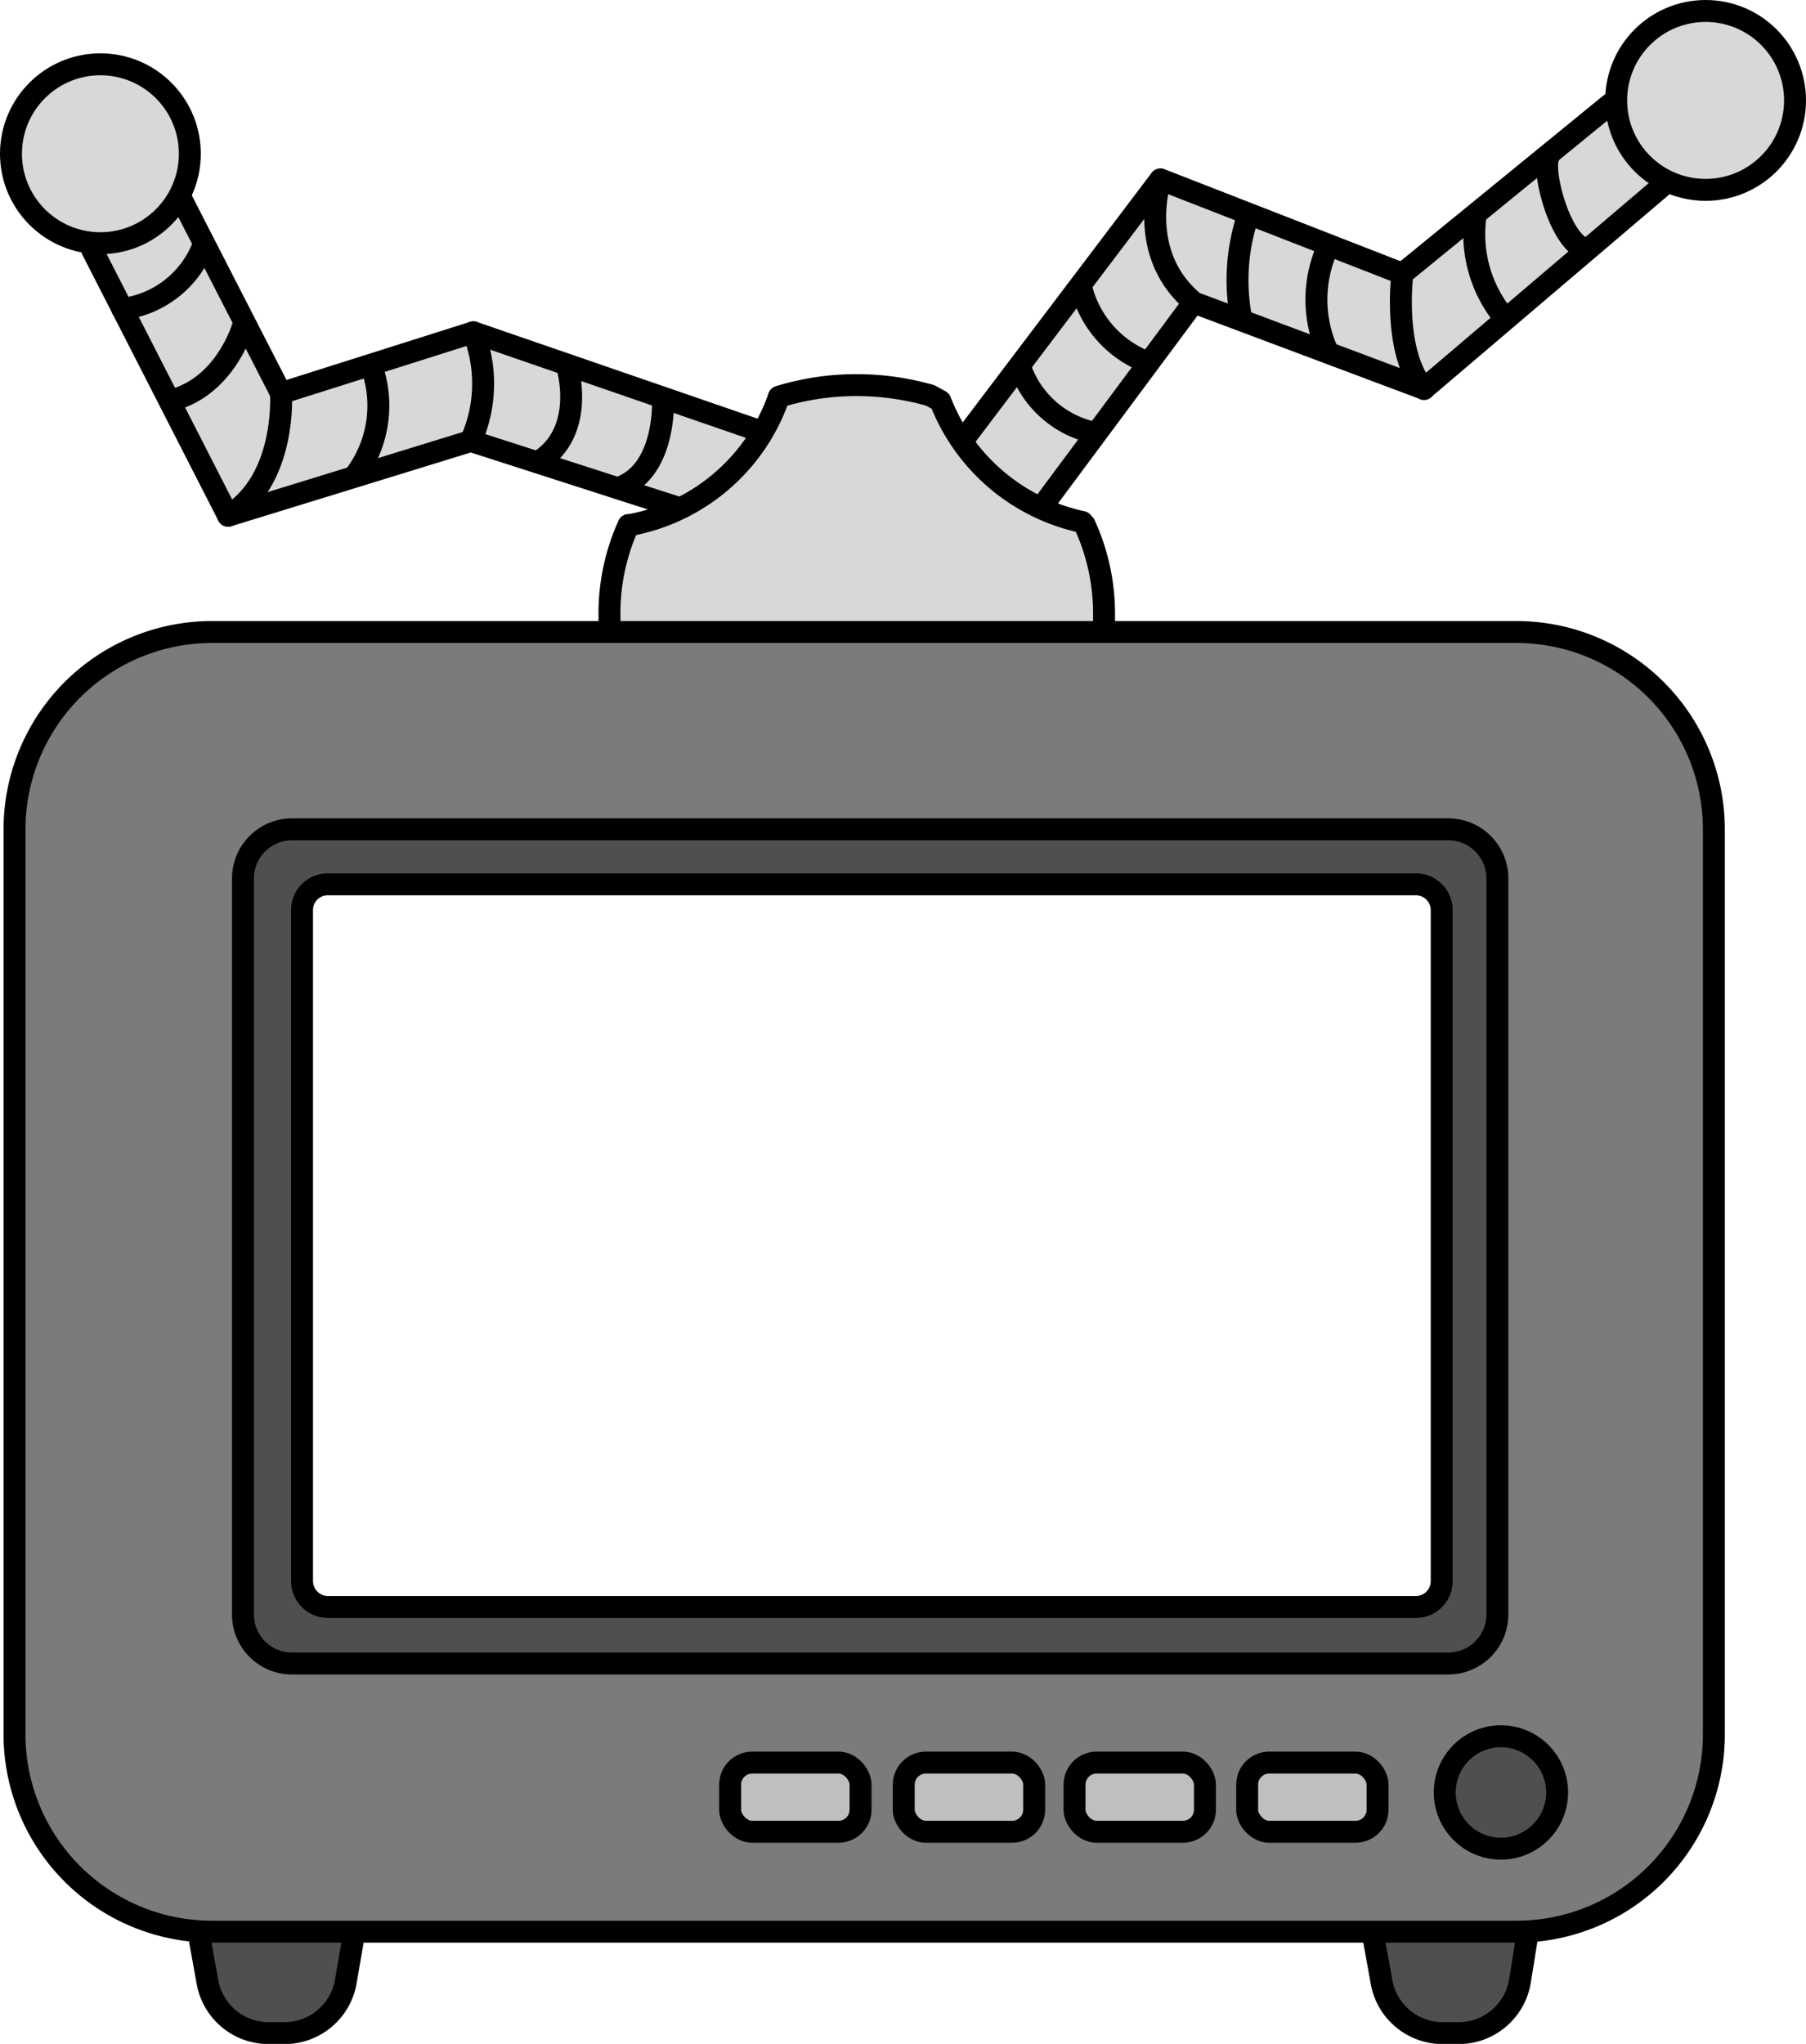 <svg id="Слой_5" data-name="Слой 5" xmlns="http://www.w3.org/2000/svg" viewBox="0 0 107.03 121.11"><defs><style>.cls-1{fill:#4f4f4f}.cls-2{fill:none;stroke:#000;stroke-linecap:round;stroke-linejoin:round;stroke-width:1.3px}.cls-5{fill:#bfbfbf}</style></defs><path class="cls-1" d="m91 115.12-.42 2.61a3.68 3.68 0 0 1-3.63 3.1H86a3.68 3.68 0 0 1-3.62-3l-.5-2.78M21.47 115l-.47 2.73a3.68 3.68 0 0 1-3.63 3.1h-.95a3.68 3.68 0 0 1-3.62-3l-.52-2.88" transform="translate(-.5 -.36)"/><path class="cls-2" d="m21.47 115-.47 2.73a3.68 3.68 0 0 1-3.63 3.1h-.95a3.68 3.68 0 0 1-3.62-3l-.52-2.88M91 115.12l-.42 2.61a3.68 3.68 0 0 1-3.63 3.1H86a3.68 3.68 0 0 1-3.62-3l-.5-2.78" transform="translate(-.5 -.36)"/><path d="M101.58 1a5.3 5.3 0 0 0-5.3 5.3v.13l-.28.08-12.39 10.07L69.27 11 57.59 26.43l-.06.06a11.38 11.38 0 0 1-1.26-2.37l-.6-.33a16 16 0 0 0-4.36-.61 15.54 15.54 0 0 0-4.61.69l-.05.15a10.43 10.43 0 0 1-.94 2l-17.16-5.97-11.4 3.61-5.93-11.56-.14-.1a5.29 5.29 0 1 0-9.93-2.52 5.29 5.29 0 0 0 4.59 5.23l.21.44L14 30.92l14.4-4.43 12.25 3.94.1.13a11.7 11.7 0 0 1-2.86.91h-.1a12.63 12.63 0 0 0-1.13 5.23v.93h29.27v-.94a12.64 12.64 0 0 0-1.15-5.27l-.14-.16a10.83 10.83 0 0 1-2.45-.78l.05-.17 9-12.06 13.65 5.13L99 11.42l.34-.33a5.21 5.21 0 0 0 2.26.52 5.3 5.3 0 0 0 0-10.6Z" transform="translate(-.5 -.36)" style="fill:#d8d8d8"/><path class="cls-2" d="M65.93 37.66v-.94a12.64 12.64 0 0 0-1.15-5.27l-.14-.16a11.63 11.63 0 0 1-8.41-7.17l-.6-.33a16 16 0 0 0-4.36-.61 15.54 15.54 0 0 0-4.61.69l-.05.15a11.58 11.58 0 0 1-8.76 7.45h-.1a12.63 12.63 0 0 0-1.13 5.23v.93" transform="translate(-.5 -.36)"/><path class="cls-2" d="m57.09 26.06 11.68-15.43 14.34 5.59L95.45 6.15"/><path class="cls-2" d="M98.48 11.05 84.39 23.04l-13.65-5.12-8.96 12.06M45.17 25.59l-17.12-5.9-11.4 3.61-5.93-11.56"/><path class="cls-2" d="m5.45 14.78 8.07 15.78 14.38-4.43 12.25 3.94"/><circle class="cls-2" cx="5.95" cy="9.11" r="5.3"/><circle class="cls-2" cx="101.08" cy="5.95" r="5.3"/><path class="cls-2" d="M12.51 15a5.92 5.92 0 0 1-4.76 3.67M14.91 19.66s-1 3.58-4.24 4.42M17.15 23.66s.36 5.15-3.13 7.26M22.53 22.11a6.86 6.86 0 0 1-.94 6.35M28.55 20.05a8.26 8.26 0 0 1-.15 6.44M34.13 22.15s1.08 3.64-1.55 5.46M39.79 24s.21 4-2.36 5.16M69.27 11s-1.47 4.43 2 7.29M64.56 17.33a6.38 6.38 0 0 0 4 4.52M61 22.23A5.93 5.93 0 0 0 65.35 26M83.61 16.58s-.59 4.63 1.28 6.83M79.22 14.94a7.49 7.49 0 0 0-.15 6M87.93 13.27a7.75 7.75 0 0 0 1.73 5.92M92.27 9.67c-.39.78.63 4.94 2.18 5.47M74.48 13.09a12 12 0 0 0-.48 5.82" transform="translate(-.5 -.36)"/><path d="M90.37 37.81H13.05A11.7 11.7 0 0 0 1.36 49.52v53.61a11.7 11.7 0 0 0 11.7 11.69h77.31a11.69 11.69 0 0 0 11.7-11.69V49.51a11.7 11.7 0 0 0-11.7-11.7ZM89.24 96a2.91 2.91 0 0 1-2.91 2.91H17.81A2.9 2.9 0 0 1 14.9 96V52.43a2.91 2.91 0 0 1 2.91-2.91h68.52a2.91 2.91 0 0 1 2.91 2.91Z" transform="translate(-.5 -.36)" style="fill:#7b7b7b"/><path class="cls-1" d="M86.33 49.5H17.81a2.91 2.91 0 0 0-2.91 2.91V96a2.9 2.9 0 0 0 2.91 2.91h68.52A2.91 2.91 0 0 0 89.24 96V52.41a2.91 2.91 0 0 0-2.91-2.91Zm-.39 44.55a1.53 1.53 0 0 1-1.53 1.53H19.92a1.54 1.54 0 0 1-1.53-1.53V54.31a1.52 1.52 0 0 1 1.53-1.53H84.4a1.53 1.53 0 0 1 1.53 1.53Z" transform="translate(-.5 -.36)"/><path class="cls-2" d="M13.05 114.82h77.32a11.69 11.69 0 0 0 11.7-11.69V49.51a11.7 11.7 0 0 0-11.7-11.7H13.05A11.7 11.7 0 0 0 1.36 49.52v53.61a11.7 11.7 0 0 0 11.69 11.69Z" transform="translate(-.5 -.36)"/><path class="cls-2" d="M17.81 98.93h68.52A2.91 2.91 0 0 0 89.24 96V52.41a2.91 2.91 0 0 0-2.91-2.91H17.81a2.91 2.91 0 0 0-2.91 2.91V96a2.9 2.9 0 0 0 2.91 2.93Z" transform="translate(-.5 -.36)"/><path class="cls-2" d="M19.92 95.58h64.49a1.53 1.53 0 0 0 1.53-1.53V54.29a1.53 1.53 0 0 0-1.53-1.53H19.93a1.52 1.52 0 0 0-1.53 1.53v39.76a1.54 1.54 0 0 0 1.52 1.53Z" transform="translate(-.5 -.36)"/><rect class="cls-5" x="43.27" y="104.44" width="7.73" height="4.1" rx="1.31"/><rect class="cls-5" x="53.56" y="104.44" width="7.73" height="4.1" rx="1.31"/><rect class="cls-5" x="63.68" y="104.44" width="7.73" height="4.1" rx="1.31"/><rect class="cls-5" x="73.91" y="104.44" width="7.73" height="4.1" rx="1.31"/><circle class="cls-1" cx="88.95" cy="106.21" r="3.33"/><circle class="cls-2" cx="88.95" cy="106.21" r="3.33"/><rect class="cls-2" x="73.91" y="104.44" width="7.73" height="4.1" rx="1.31"/><rect class="cls-2" x="63.68" y="104.44" width="7.73" height="4.1" rx="1.31"/><rect class="cls-2" x="53.56" y="104.44" width="7.73" height="4.1" rx="1.31"/><rect class="cls-2" x="43.27" y="104.44" width="7.73" height="4.1" rx="1.31"/></svg>